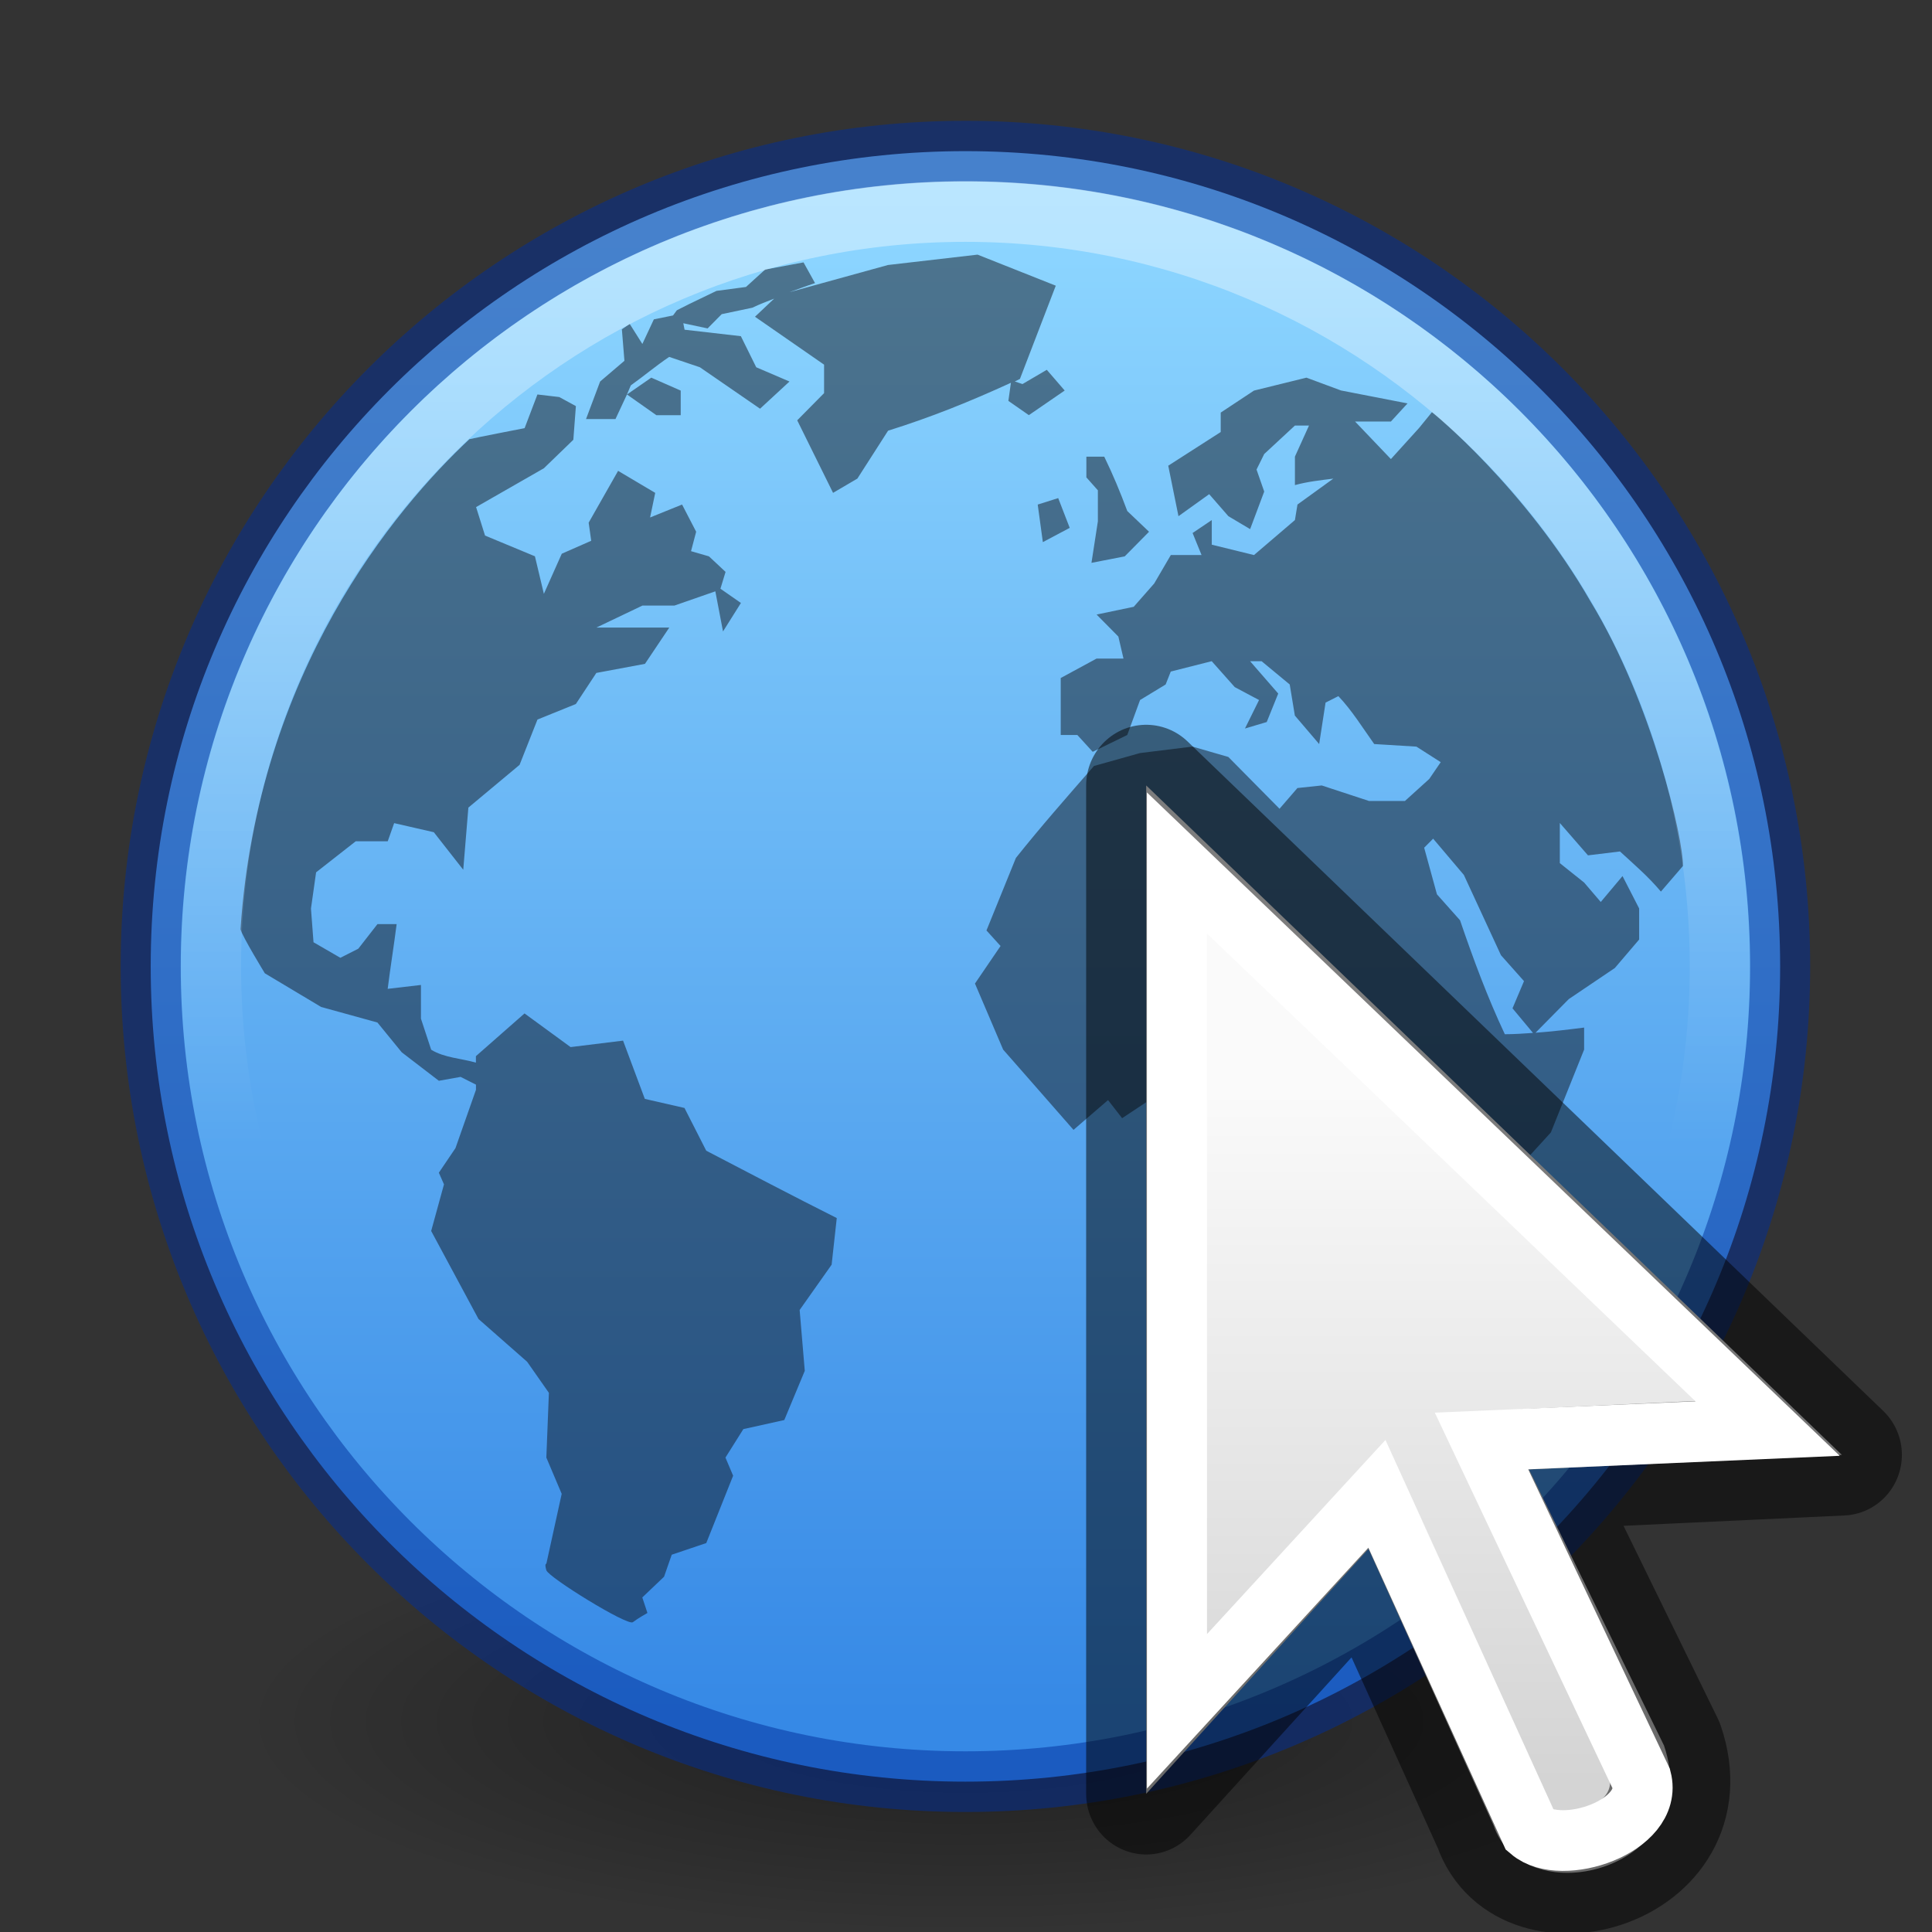 <?xml version="1.0" encoding="UTF-8" standalone="no"?>
<svg
   version="1.1"
   width="32"
   height="32"
   id="svg3759"
   sodipodi:docname="web-browser.svg"
   inkscape:version="1.1.1 (3bf5ae0d25, 2021-09-20)"
   xmlns:inkscape="http://www.inkscape.org/namespaces/inkscape"
   xmlns:sodipodi="http://sodipodi.sourceforge.net/DTD/sodipodi-0.dtd"
   xmlns:xlink="http://www.w3.org/1999/xlink"
   xmlns="http://www.w3.org/2000/svg"
   xmlns:svg="http://www.w3.org/2000/svg"
   xmlns:rdf="http://www.w3.org/1999/02/22-rdf-syntax-ns#"
   xmlns:cc="http://creativecommons.org/ns#"
   xmlns:dc="http://purl.org/dc/elements/1.1/">
  <rect width="100%" height="100%" fill="#333333" stroke="none"/>
  <sodipodi:namedview
     id="namedview36"
     pagecolor="#ffffff"
     bordercolor="#666666"
     borderopacity="1.0"
     inkscape:pageshadow="2"
     inkscape:pageopacity="0.0"
     inkscape:pagecheckerboard="0"
     showgrid="false"
     inkscape:snap-global="false"
     inkscape:zoom="21.3125"
     inkscape:cx="21.607038"
     inkscape:cy="27.636364"
     inkscape:window-width="1317"
     inkscape:window-height="890"
     inkscape:window-x="259"
     inkscape:window-y="919"
     inkscape:window-maximized="0"
     inkscape:current-layer="g4100" />
  <defs
     id="defs3761">
    <linearGradient
       id="linearGradient1613">
      <stop
         id="stop1609"
         style="stop-color:#fafafa;stop-opacity:1"
         offset="0" />
      <stop
         id="stop1611"
         style="stop-color:#d4d4d4;stop-opacity:1"
         offset="1" />
    </linearGradient>
    <linearGradient
       id="linearGradient4873">
      <stop
         id="stop4875"
         style="stop-color:#ffffff;stop-opacity:1"
         offset="0" />
      <stop
         id="stop4877"
         style="stop-color:#ffffff;stop-opacity:0"
         offset="1" />
    </linearGradient>
    <linearGradient
       id="linearGradient8838">
      <stop
         id="stop8840"
         style="stop-color:#000000;stop-opacity:1"
         offset="0" />
      <stop
         id="stop8842"
         style="stop-color:#000000;stop-opacity:0"
         offset="1" />
    </linearGradient>
    <linearGradient
       xlink:href="#linearGradient4873"
       id="linearGradient3016"
       gradientUnits="userSpaceOnUse"
       gradientTransform="matrix(2.91,0,0,2.882,-147.757,43.862)"
       x1="62.2"
       y1="-12.489"
       x2="62.2"
       y2="-1.462" />
    <radialGradient
       xlink:href="#linearGradient8838"
       id="radialGradient3025"
       gradientUnits="userSpaceOnUse"
       gradientTransform="matrix(2.299,0,0,0.664,-110.732,55.883)"
       cx="62.625"
       cy="4.625"
       fx="62.625"
       fy="4.625"
       r="10.625" />
    <linearGradient
       inkscape:collect="always"
       id="linearGradient914">
      <stop
         style="stop-color:#8cd5ff;stop-opacity:1"
         offset="0"
         id="stop910" />
      <stop
         style="stop-color:#3689e6;stop-opacity:1"
         offset="1"
         id="stop912" />
    </linearGradient>
    <linearGradient
       inkscape:collect="always"
       xlink:href="#linearGradient914"
       id="linearGradient997"
       x1="22.547"
       y1="7.482"
       x2="22.547"
       y2="57.19"
       gradientUnits="userSpaceOnUse"
       gradientTransform="matrix(0.999,0,0,0.99,1.253,2.064)" />
    <linearGradient
       inkscape:collect="always"
       xlink:href="#linearGradient1613"
       id="linearGradient1493"
       x1="41.078"
       y1="36.679"
       x2="41.078"
       y2="59.77"
       gradientUnits="userSpaceOnUse"
       gradientTransform="translate(-1.022,-1.004)" />
  </defs>
  <g
     id="g4094"
     transform="matrix(0.491,0,0,0.496,-0.327,-0.73)"
     style="stroke-width:2.026">
    <path
       d="m 57.658,58.956 a 24.425,7.059 0 0 1 -48.85,0 24.425,7.059 0 1 1 48.85,0 z"
       id="path8836"
       style="display:inline;overflow:visible;visibility:visible;opacity:0.4;fill:url(#radialGradient3025);fill-opacity:1;fill-rule:evenodd;stroke:none;stroke-width:2.026;marker:none" />
    <path
       d="m 60.716,33.742 c 0,15.036 -12.305,27.225 -27.483,27.225 -15.179,0 -27.483,-12.189 -27.483,-27.225 0,-15.035 12.305,-27.223 27.483,-27.223 15.177,0 27.483,12.188 27.483,27.223 z"
       id="path6495"
       style="fill:url(#linearGradient997);fill-opacity:1;fill-rule:nonzero;stroke:#002e99;stroke-width:2.026;stroke-miterlimit:4;stroke-dasharray:none;stroke-opacity:0.502" />
    <path
       d="m 33.643,9.975 -3.022,0.346 -3.324,0.908 c 0.283,-0.099 0.57,-0.208 0.863,-0.303 l -0.388,-0.692 -1.295,0.239 -0.647,0.582 -0.993,0.13 -0.906,0.432 -0.432,0.216 -0.129,0.173 -0.647,0.13 -0.388,0.822 -0.426,-0.669 -0.265,0.179 0.086,1.052 -0.82,0.692 -0.475,1.254 h 0.993 l 0.388,-0.822 0.129,-0.303 c 0.437,-0.309 0.85,-0.654 1.295,-0.951 l 1.036,0.346 c 0.674,0.459 1.354,0.925 2.029,1.384 l 0.993,-0.908 -1.122,-0.476 -0.518,-1.038 -1.899,-0.216 -0.043,-0.216 0.82,0.173 0.475,-0.476 1.036,-0.216 c 0.245,-0.119 0.486,-0.205 0.734,-0.303 l -0.647,0.605 2.331,1.6 v 0.951 l -0.906,0.908 1.209,2.422 0.82,-0.476 1.036,-1.6 c 1.457,-0.451 2.769,-0.976 4.144,-1.6 l -0.086,0.605 0.691,0.476 1.209,-0.822 -0.604,-0.692 -0.82,0.476 -0.259,-0.086 c 0.059,-0.027 0.113,-0.059 0.173,-0.086 l 1.209,-3.113 z m -11.827,4.67 0.993,0.692 h 0.82 V 14.515 L 22.636,14.083 Z m 22.921,-0.562 -1.77,0.432 -1.122,0.735 v 0.649 l -1.77,1.124 0.345,1.686 1.036,-0.735 0.647,0.735 0.734,0.432 0.475,-1.254 -0.259,-0.735 0.259,-0.519 1.036,-0.951 h 0.475 l -0.475,1.038 v 0.951 c 0.427,-0.116 0.858,-0.162 1.295,-0.216 l -1.209,0.865 -0.086,0.519 -1.381,1.168 -1.424,-0.346 v -0.822 l -0.647,0.432 0.302,0.735 h -1.036 l -0.561,0.951 -0.691,0.778 -1.252,0.259 0.734,0.735 0.173,0.735 H 37.657 l -1.209,0.649 v 1.903 h 0.561 l 0.518,0.562 1.165,-0.562 0.432,-1.168 0.863,-0.519 0.173,-0.432 1.381,-0.346 0.777,0.865 0.82,0.432 -0.475,0.951 0.734,-0.216 0.388,-0.951 -0.95,-1.081 h 0.388 l 0.95,0.778 0.173,1.038 0.82,0.951 0.216,-1.384 0.432,-0.216 c 0.459,0.478 0.822,1.062 1.209,1.6 l 1.424,0.086 0.82,0.519 -0.388,0.562 -0.82,0.735 h -1.209 l -1.597,-0.519 -0.82,0.086 -0.604,0.692 -1.727,-1.73 -1.209,-0.346 -1.77,0.216 -1.554,0.432 c -0.886,1.007 -1.794,2.025 -2.633,3.07 l -0.993,2.422 0.475,0.519 -0.863,1.254 0.95,2.205 c 0.79,0.895 1.585,1.785 2.374,2.681 l 1.165,-0.995 0.475,0.605 1.252,-0.822 0.432,0.476 H 41.456 l 0.734,0.822 -0.432,1.47 0.863,0.995 -0.043,1.73 0.647,1.254 -0.475,1.081 c -0.046,0.775 -0.086,1.516 -0.086,2.292 0.381,1.051 0.763,2.099 1.122,3.157 l 0.259,1.686 v 0.865 h 0.691 l 0.993,-0.649 h 1.209 l 1.813,-2.032 -0.216,-0.692 1.209,-1.081 -0.906,-0.995 1.079,-0.865 1.036,-0.649 0.475,-0.519 -0.302,-1.168 v -2.94 l 0.82,-1.816 1.036,-1.124 1.122,-2.767 v -0.735 c -0.558,0.07 -1.094,0.134 -1.64,0.173 l 1.122,-1.124 1.554,-1.038 0.82,-0.951 v -1.038 c -0.186,-0.351 -0.374,-0.73 -0.561,-1.081 l -0.734,0.865 -0.561,-0.649 -0.82,-0.649 v -1.34 l 0.95,1.081 1.079,-0.13 c 0.487,0.443 0.954,0.836 1.381,1.34 l 0.744,-0.856 c 0.017,-0.873 -1.023,-5.433 -3.113,-8.826 -2.196,-3.787 -5.354,-6.345 -5.354,-6.328 l -0.435,0.529 -0.95,1.038 -1.209,-1.254 h 1.209 l 0.561,-0.605 -2.245,-0.432 z m -25.942,0.562 -0.432,1.124 c 0,0 -1.669,0.321 -1.863,0.369 -2.502,2.318 -7.151,7.792 -7.72,16.366 0.046,0.216 0.82,1.47 0.82,1.47 l 1.899,1.124 1.899,0.519 0.82,0.995 1.252,0.951 0.734,-0.13 0.518,0.259 v 0.173 l -0.691,1.946 -0.561,0.822 0.173,0.389 -0.432,1.557 1.597,2.94 1.64,1.427 0.734,1.038 -0.086,2.162 0.518,1.211 -0.518,2.335 c 0,0 -0.069,-0.019 0,0.216 0.07,0.236 2.739,1.869 2.918,1.735 0.179,-0.136 0.492,-0.308 0.492,-0.308 l -0.173,-0.519 0.734,-0.692 0.259,-0.735 1.165,-0.389 0.906,-2.249 -0.259,-0.605 0.604,-0.951 1.381,-0.303 0.691,-1.643 -0.173,-2.032 1.079,-1.513 0.173,-1.557 c -1.481,-0.736 -2.933,-1.491 -4.403,-2.249 l -0.734,-1.427 -1.338,-0.303 -0.734,-1.946 -1.77,0.216 -1.554,-1.124 -1.64,1.427 v 0.216 C 16.231,36.816 15.649,36.795 15.211,36.525 L 14.866,35.488 V 34.363 l -1.122,0.13 c 0.09,-0.716 0.211,-1.446 0.302,-2.162 h -0.647 l -0.647,0.822 -0.604,0.303 -0.906,-0.519 -0.086,-1.124 0.173,-1.211 1.338,-1.038 h 1.079 l 0.216,-0.605 1.338,0.303 0.993,1.254 0.173,-2.076 1.727,-1.427 0.604,-1.513 1.295,-0.519 0.691,-1.038 1.64,-0.303 0.82,-1.211 h -2.46 l 1.554,-0.735 h 1.079 l 1.381,-0.476 0.259,1.34 0.604,-0.951 -0.691,-0.476 0.173,-0.562 -0.561,-0.519 -0.604,-0.173 0.173,-0.649 -0.475,-0.908 -1.079,0.432 0.173,-0.822 -1.252,-0.735 -0.993,1.73 0.086,0.605 -0.993,0.432 -0.604,1.34 -0.302,-1.254 -1.683,-0.692 -0.302,-0.951 2.288,-1.297 0.993,-0.951 0.086,-1.124 -0.561,-0.303 z m 18.518,2.076 v 0.692 l 0.388,0.432 v 1.038 l -0.216,1.384 1.122,-0.216 0.82,-0.822 -0.734,-0.692 c -0.238,-0.635 -0.479,-1.207 -0.777,-1.816 z m -0.95,1.384 -0.691,0.216 0.173,1.254 0.906,-0.476 z m 12.648,11.373 1.036,1.211 1.252,2.681 0.777,0.865 -0.388,0.908 0.691,0.822 c -0.317,0.021 -0.624,0.043 -0.95,0.043 -0.592,-1.246 -1.06,-2.502 -1.511,-3.805 L 49.139,31.336 48.708,29.78 Z"
       id="path6534"
       style="opacity:0.5;fill:#0e141f;fill-opacity:1;fill-rule:nonzero;stroke:none;stroke-width:2.026" />
    <path
       d="m 58.68,33.742 c 0,13.922 -11.394,25.208 -25.447,25.208 -14.054,0 -25.448,-11.286 -25.448,-25.208 0,-13.921 11.393,-25.207 25.448,-25.207 14.053,0 25.447,11.285 25.447,25.207 z"
       id="path8655"
       style="opacity:0.4;fill:none;stroke:url(#linearGradient3016);stroke-width:2.026;stroke-miterlimit:4;stroke-dasharray:none;stroke-opacity:1" />
  </g>
  <g
     id="g4100"
     transform="matrix(0.491,0,0,0.496,0.583,0.365)"
     style="stroke-width:2.026">
    <path
       style="display:inline;overflow:visible;visibility:visible;fill:url(#linearGradient1493);fill-opacity:1;fill-rule:evenodd;stroke:#000000;stroke-width:4.052;stroke-linecap:butt;stroke-linejoin:round;stroke-miterlimit:4;stroke-dasharray:none;stroke-dashoffset:0;stroke-opacity:0.502;marker:none"
       id="path3970"
       d="m 37.478,25.493 23.466,22.354 -10.553,0.489 4.553,9.214 c 1.418,4.104 -4.691,5.734 -5.754,2.657 l -4.213,-9.219 -7.499,8.177 z" />
    <path
       style="display:inline;overflow:visible;visibility:visible;opacity:1;fill:none;stroke:#ffffff;stroke-width:2.026;stroke-linecap:butt;stroke-linejoin:miter;stroke-miterlimit:4;stroke-dasharray:none;stroke-dashoffset:0;stroke-opacity:1;marker:none"
       id="path4853"
       d="m 38.515,28.082 19.925,18.887 -9.651,0.415 5.396,11.29 c 0.415,1.578 -2.698,2.616 -3.755,1.723 l -5.169,-11.249 -6.745,7.264 z" />
  </g>
</svg>
